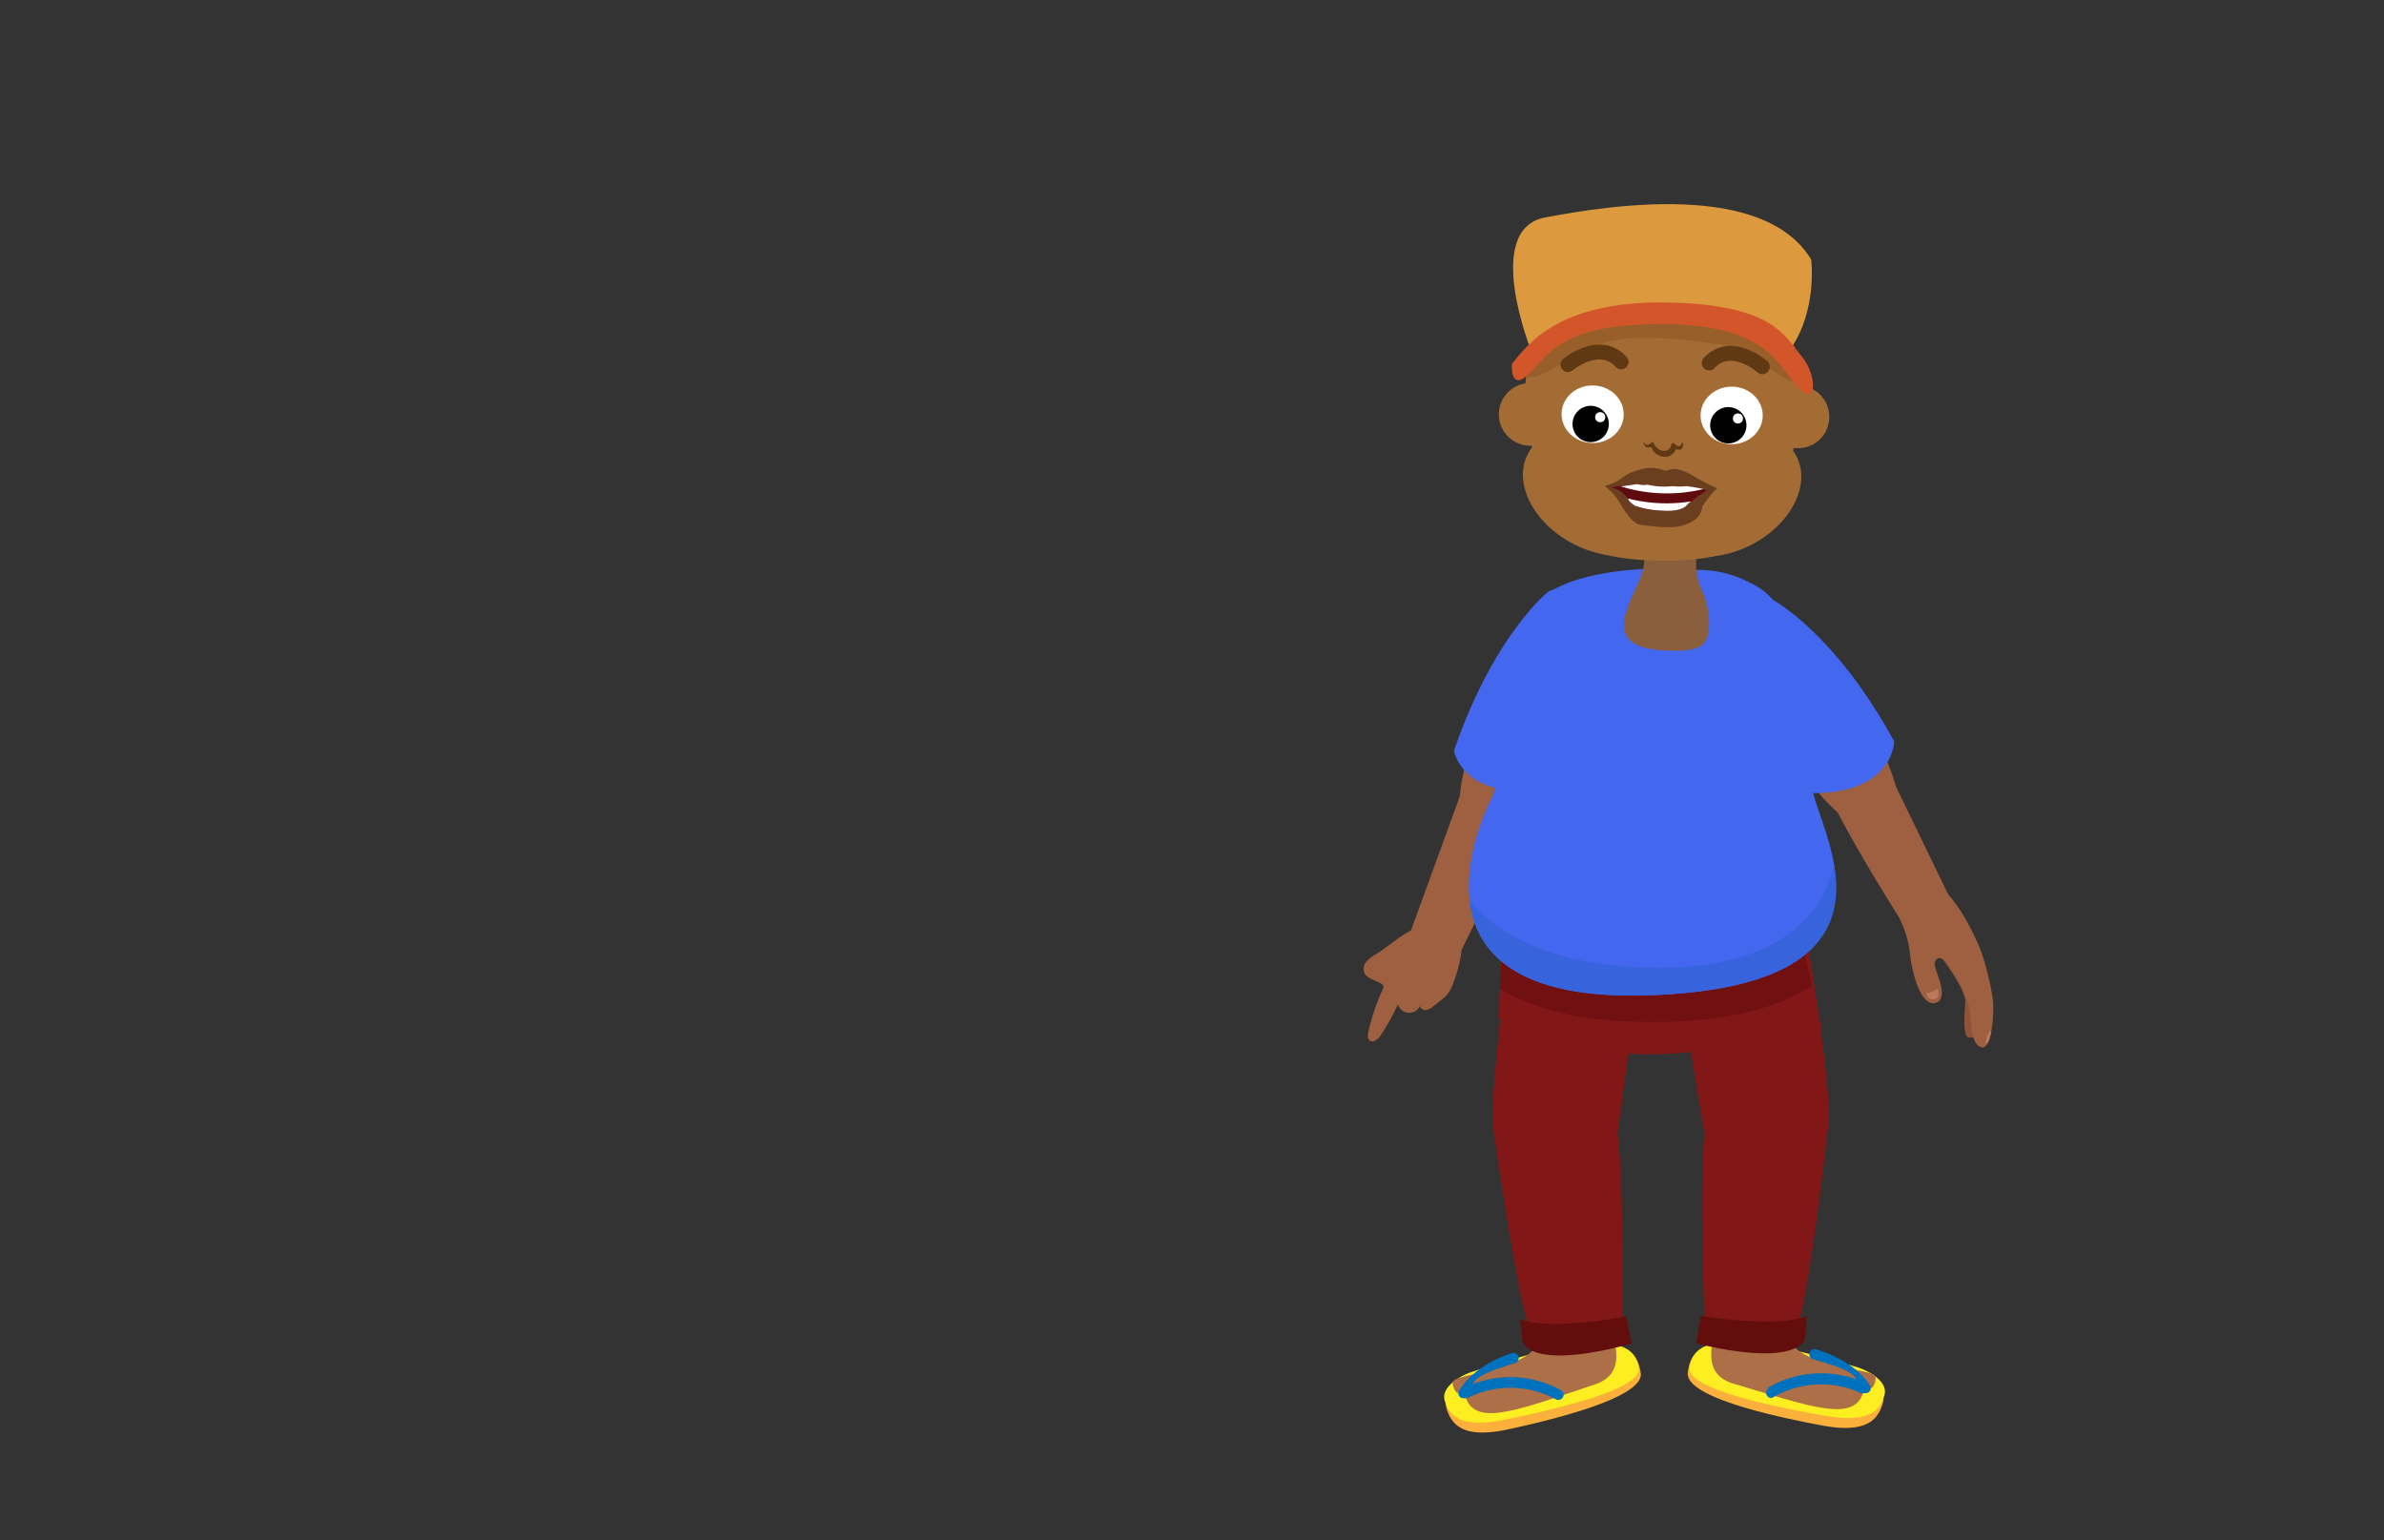 <svg xmlns="http://www.w3.org/2000/svg" xmlns:xlink="http://www.w3.org/1999/xlink" viewBox="0 0 260 168"><rect x="0" y="0" width="260" height="168" fill="#333333" stroke="none"/><defs><style>.cls-1{fill:#9e6041;}.cls-2{fill:#821717;}.cls-3{fill:#4368ef;}.cls-4{fill:#a46c35;}.cls-5{fill:#8e5339;}.cls-6{clip-path:url(#clip-path);}.cls-7{fill:#bc785b;}.cls-8{fill:#fbb03b;}.cls-9{fill:#fcee21;}.cls-10{fill:#ac6f47;}.cls-11{fill:#0071bc;}.cls-12{fill:#630d0d;}.cls-13{clip-path:url(#clip-path-2);}.cls-14{fill:#701010;}.cls-15{clip-path:url(#clip-path-3);}.cls-16{fill:#3763dd;}.cls-17{fill:#8b5e3c;}.cls-18{clip-path:url(#clip-path-4);}.cls-19{fill:#995f2b;}.cls-20{fill:#603913;}.cls-21{fill:#fff;}.cls-22{fill:none;stroke:#603913;stroke-linecap:round;stroke-linejoin:round;stroke-width:1.62px;}.cls-23{fill:#6a3e1e;}.cls-24{fill:#5f0a0f;}.cls-25{fill:#dd993e;}.cls-26{fill:#d3562a;}</style><clipPath id="clip-path"><path class="cls-1" d="M207.08,100a11.88,11.88,0,0,1,1.23,4c.17,2,1.18,5.84,2.78,5.38s-.1-3.51-.09-4.21.66-1,1.32-.14a15.92,15.92,0,0,1,2.43,4.75c.31,1.52.09,3.93,1.26,4.42s1.48-3.35,1.35-5.09a30.82,30.82,0,0,0-1.22-5.13s-1.74-4.78-4.34-7.08L208.42,98Z"/></clipPath><clipPath id="clip-path-2"><path class="cls-2" d="M163.83,102.63l-.39,8.44s8.18,3.92,16.25,3.92,19-2.69,19-2.69L196,100.37Z"/></clipPath><clipPath id="clip-path-3"><path class="cls-3" d="M197.69,86.08s1.28-18.9-6.81-22.51a11.88,11.88,0,0,0-6.52-1.37l-2.31-.11V62l-2.43.05s-10.87.16-12.75,4.91c0,0-2,10-4,19.71,0,0-12.63,22.92,17,21.88S198.26,90.6,197.69,86.08Z"/></clipPath><clipPath id="clip-path-4"><ellipse class="cls-4" cx="181.39" cy="43.36" rx="16.86" ry="15.09" transform="translate(136.32 224.33) rotate(-89.46)"/></clipPath></defs><g id="_1" data-name="1"><path class="cls-1" d="M163.83,84.12s3.16,1.9,1.1,7.3-5.5,12.1-5.5,12.1-4.41,2.82-5.64-1.79l5.88-16.16S161.44,81.89,163.83,84.12Z"/><path class="cls-1" d="M150.05,104.08a3.72,3.72,0,0,0-1,.77,1.22,1.22,0,0,0-.29,1.16c.25.76,1.27.86,1.93,1.31a.4.4,0,0,1,.17.17.5.5,0,0,1-.07.41,24.9,24.9,0,0,0-1.53,4.53c-.1.39-.16.9.18,1.1s.86-.19,1.11-.57a25,25,0,0,0,1.91-3.43,1.28,1.28,0,0,0,2.41.16c0,.31.37.5.67.47a1.74,1.74,0,0,0,.8-.43l.78-.61a4.62,4.62,0,0,0,.62-.54,4.17,4.17,0,0,0,.75-1.35,14.76,14.76,0,0,0,.77-2.69,3.48,3.48,0,0,0-.09-2.12,2.67,2.67,0,0,0-1.6-1.3C154.59,100.06,152.34,102.64,150.05,104.08Z"/><path class="cls-1" d="M168.94,66.91c-3.73.18-12,19.4-9.21,23.33S167.79,87.13,170,81,175.71,66.6,168.94,66.91Z"/><path class="cls-5" d="M211.27,103.83s3.19,4,3.06,5.5-.21,3.69.32,3.81,1.68.13,1.43-4-4.17-9.19-4.17-9.19l-1.4,1.06Z"/><path class="cls-1" d="M207.08,100a11.88,11.88,0,0,1,1.23,4c.17,2,1.18,5.84,2.78,5.38s-.1-3.51-.09-4.21.66-1,1.32-.14a15.92,15.92,0,0,1,2.43,4.75c.31,1.52.09,3.93,1.26,4.42s1.48-3.35,1.35-5.09a30.82,30.82,0,0,0-1.22-5.13s-1.74-4.78-4.34-7.08L208.42,98Z"/><g class="cls-6"><path class="cls-7" d="M217.07,113.47s-.5.56-.51.17a3.1,3.1,0,0,1,.39-1.1s.25-.21.37,0S217.07,113.47,217.07,113.47Z"/></g><path class="cls-7" d="M210.06,108.33a2.63,2.63,0,0,0,1.26-.5s.4.93-.34,1.14S210.06,108.33,210.06,108.33Z"/><path class="cls-1" d="M200.68,81.12s-3,2.22-.33,7.37S207.08,100,207.08,100s4.69,2.35,5.43-2.37L205,82.13S202.83,78.66,200.68,81.12Z"/><path class="cls-1" d="M169,66.91c-3.73.18-12,19.4-9.22,23.32S167.79,87.13,170,81,175.72,66.6,169,66.91Z"/><path class="cls-3" d="M168.92,64.48s-6,4.68-10.35,17.41c0,0,1,5.48,9.63,4.06a89.67,89.67,0,0,0,4-13.65C173.36,66.14,171.39,63.38,168.92,64.48Z"/><path class="cls-8" d="M202.23,149.31a6.48,6.48,0,0,1,1.77.87,2.64,2.64,0,0,1,1.4,2.58c-.45,2-1.73,3.63-6.62,2.72s-15-3.06-14.71-5.76S186.22,144,202.23,149.31Z"/><path class="cls-9" d="M202.34,149.05a6.82,6.82,0,0,1,1.77.78c.8.5,1.66,1.29,1.42,2.27-.42,1.74-1.68,3.15-6.55,2.3s-15-2.85-14.7-5.2S186.36,144.25,202.34,149.05Z"/><path class="cls-10" d="M197.17,120.47s1.93,3-1.31,14.27-.85,12.78,3.76,14,5.2.81,4.87,2-.92.47-1.48.52.67.08-.12,1.31c-1.45,2.25-5.68.79-13.58-1.59-4-1-2.42-4.73-2.14-6.57s1-18.77,0-21.27S197.17,120.47,197.17,120.47Z"/><path class="cls-11" d="M192.84,151.34a11.49,11.49,0,0,1,9.62-.9c-.56-1-2.32-1.48-4.72-2.19a.56.56,0,0,1,.32-1.08c4.47,1.32,5.91,3.94,5.95,4.09a.56.56,0,0,1-.43.68h-.17l-.11,0a.53.53,0,0,1-.35,0,10.36,10.36,0,0,0-9.55.45.57.57,0,0,1-.33.07.56.56,0,0,1-.23-1Z"/><ellipse class="cls-10" cx="192.35" cy="121.26" rx="5.52" ry="4.8" transform="translate(-1.65 2.66) rotate(-0.79)"/><path class="cls-10" d="M186.83,121.34c.08-.88-2-16.38-2-16.38l11.38-.86,1.7,17.09-7.7.56Z"/><path class="cls-8" d="M160.78,149.83a6.92,6.92,0,0,0-1.74.92,2.66,2.66,0,0,0-1.34,2.63c.51,2,1.83,3.57,6.69,2.53s14.94-3.48,14.55-6.16S176.64,144.1,160.78,149.83Z"/><path class="cls-9" d="M160.66,149.58a7.3,7.3,0,0,0-1.74.82c-.79.53-1.63,1.34-1.37,2.32.48,1.73,1.77,3.09,6.61,2.11s14.9-3.25,14.56-5.59S176.5,144.34,160.66,149.58Z"/><path class="cls-10" d="M165,120.87s-1.85,3.09,1.7,14.23,1.21,12.74-3.37,14.07-5.17,1-4.81,2.12.93.44,1.49.48-.67.09.16,1.3c1.51,2.22,5.69.64,13.53-2,3.94-1.14,2.29-4.79,1.95-6.63s-1.51-18.74-.57-21.26S165,120.87,165,120.87Z"/><path class="cls-11" d="M170.22,151.61a11.47,11.47,0,0,0-9.64-.64c.53-1,2.28-1.54,4.66-2.32a.56.56,0,0,0-.35-1.07c-4.44,1.45-5.8,4.11-5.83,4.26a.56.56,0,0,0,.44.66h.17l.11,0a.54.54,0,0,0,.35-.07,10.41,10.41,0,0,1,9.56.19.49.49,0,0,0,.33.06.55.55,0,0,0,.43-.29A.56.56,0,0,0,170.22,151.61Z"/><ellipse class="cls-10" cx="169.88" cy="121.53" rx="5.52" ry="4.8" transform="translate(-1.66 2.35) rotate(-0.79)"/><path class="cls-10" d="M175.4,121.45C175.29,120.57,177,105,177,105l-11.4-.55-1.23,17.13,7.71.35Z"/><path class="cls-2" d="M196.67,100s3.29,19.14,2.73,22.78c0,0-11.06,3-13.52.79,0,0-3.29-19.34-3.75-23.57S194.53,91.7,196.67,100Z"/><path class="cls-2" d="M199.4,122.73s-2.1,18.74-3.4,22c0,0-6,1.56-10.1-.53,0,0-.62-15.61,0-20.67s4-5.1,7.34-4.74S199.29,119.64,199.4,122.73Z"/><path class="cls-12" d="M185.49,143.52s8.36,1.37,11.57,0l-.23,2.57s-.77,3.1-11.84.43Z"/><path class="cls-2" d="M165.65,95.08s-3.43,24.38-2.78,28.08c0,0,11.15,2.73,13.54.43,0,0,2.75-19.82,3.1-24.15S167.56,86.6,165.65,95.08Z"/><path class="cls-2" d="M162.87,123.19s2.62,18.68,4,21.89c0,0,6.07,1.39,10.08-.81,0,0,.19-15.62-.55-20.66s-4.11-5-7.47-4.54S162.9,120.09,162.87,123.19Z"/><path class="cls-12" d="M177.36,143.59s-8.33,1.59-11.58.29l.31,2.55s.85,3.09,11.85.11Z"/><path class="cls-2" d="M163.83,102.63l-.39,8.44s8.18,3.92,16.25,3.92,19-2.69,19-2.69L196,100.37Z"/><g class="cls-13"><path class="cls-14" d="M159,102.3s1.69,9.17,21.16,9.17,22-9,22-9l-4.33-6.34Z"/></g><path class="cls-3" d="M197.69,86.08s1.28-18.9-6.81-22.51a11.88,11.88,0,0,0-6.52-1.37l-2.31-.11V62l-2.43.05s-10.87.16-12.75,4.91c0,0-2,10-4,19.71,0,0-12.63,22.92,17,21.88S198.26,90.6,197.69,86.08Z"/><g class="cls-15"><path class="cls-16" d="M158.47,95.15s3,10.39,22.51,10.39,19.23-13,19.23-13l5.24,20.67L156.37,115Z"/></g><path class="cls-17" d="M178.68,63.56a7.26,7.26,0,0,0,.27-5.5l3.35.45,3.37-.11a7.27,7.27,0,0,0-.28,5.5s.51,1.3-3.42,1.1S178.68,63.56,178.68,63.56Z"/><path class="cls-17" d="M185.39,63.9a9.14,9.14,0,0,1,1,4.27c-.11,2.23-.75,3-5,2.76s-4.46-2-4.21-3.57A19.1,19.1,0,0,1,179,63Z"/><path class="cls-1" d="M193.82,67.88c3.7-.46,15.15,17.08,13,21.42s-8.47-1.69-11.69-7.32S187.09,68.71,193.82,67.88Z"/><path class="cls-3" d="M193.44,65.48s6.73,3.59,13.15,15.4c0,0-.1,5.58-8.8,5.63,0,0-5.58-6.67-7.73-12.56S190.82,64.81,193.44,65.48Z"/><ellipse class="cls-4" cx="174.47" cy="53.62" rx="6.38" ry="8.87" transform="translate(45.68 182.96) rotate(-62.2)"/><ellipse class="cls-4" cx="188.01" cy="53.78" rx="8.87" ry="6.38" transform="translate(-4.27 89.37) rotate(-26.45)"/><ellipse class="cls-4" cx="181.39" cy="43.36" rx="16.86" ry="15.09" transform="translate(136.32 224.33) rotate(-89.46)"/><g class="cls-18"><path class="cls-19" d="M167.73,41a12.41,12.41,0,0,0,3.43-2,15,15,0,0,1,7.46-2.14,44.51,44.51,0,0,1,7.81.58,13.74,13.74,0,0,1,3.25.69c1.79.7,3.21,2.1,4.87,3.06a11.18,11.18,0,0,0,4.67,1.48,4.81,4.81,0,0,0,2.44-.31,5.46,5.46,0,0,0,2-1.92,23.26,23.26,0,0,0,1.95-3.3,5.34,5.34,0,0,0,.62-1.92C206.38,33.5,205,32,203.53,31a23.71,23.71,0,0,0-6.95-2.76A109,109,0,0,0,177.86,25a51.91,51.91,0,0,0-9.41-.1A11.93,11.93,0,0,0,163,26.49a7.33,7.33,0,0,0-3.3,6.17c0,2.55,1.39,4.07,3,5.78C164.19,39.91,165.31,41.62,167.73,41Z"/></g><circle class="cls-4" cx="196.09" cy="45.46" r="3.42" transform="translate(63.81 197.19) rotate(-61.97)"/><circle class="cls-4" cx="166.88" cy="45.19" r="3.42" transform="translate(48.57 171.26) rotate(-61.97)"/><path class="cls-20" d="M183.45,48.2a.49.49,0,0,1,.11.39.53.53,0,0,1-.24.42.69.69,0,0,1-.51,0,1.19,1.19,0,0,1-.4-.21l.41-.17a1.17,1.17,0,0,1-.47.93,1.26,1.26,0,0,1-.46.24,1.16,1.16,0,0,1-.55,0,1.62,1.62,0,0,1-1.33-1.3l.37.1a1.06,1.06,0,0,1-.37.18.61.61,0,0,1-.42,0,.69.69,0,0,1-.37-.62c.12.19.28.37.44.36a.65.65,0,0,0,.41-.24.22.22,0,0,1,.3,0l0,.07,0,0a1.3,1.3,0,0,0,1,.81.65.65,0,0,0,.28,0,.93.93,0,0,0,.27-.12.73.73,0,0,0,.34-.47l0-.07a.22.22,0,0,1,.27-.17.2.2,0,0,1,.12.08.8.8,0,0,0,.46.27c.06,0,.16-.08.21-.17A.58.58,0,0,0,183.45,48.2Z"/><ellipse class="cls-21" cx="188.86" cy="45.32" rx="3.14" ry="3.39" transform="translate(143.24 234.1) rotate(-89.91)"/><circle cx="188.49" cy="46.38" r="1.98"/><circle class="cls-21" cx="189.54" cy="45.64" r="0.55"/><ellipse class="cls-21" cx="173.68" cy="45.18" rx="3.14" ry="3.39" transform="translate(122.39 217.15) rotate(-87.97)"/><path class="cls-22" d="M192.21,40s-3.41-3-5.81-.41"/><path class="cls-22" d="M171,39.77s3.46-2.89,5.8-.3"/><circle cx="173.48" cy="46.24" r="1.98"/><circle class="cls-21" cx="174.52" cy="45.5" r="0.55"/><path class="cls-23" d="M181,51.14a4.23,4.23,0,0,0-2.28.12,4.89,4.89,0,0,0-2,1A5.26,5.26,0,0,1,175,53a6.52,6.52,0,0,1,1.68,1.88s1.17,2.16,2.12,2.33c0,0,3.61.64,5,0,0,0,1.74-.45,1.84-1.93s0,0,0,0,1.24-1.88,1.68-2A27.49,27.49,0,0,1,184.81,52a5.18,5.18,0,0,0-2.13-.86,2.6,2.6,0,0,0-.88.18h-.26Z"/><path class="cls-24" d="M175.66,53.13s2.4-.29,2.85-.3a5.12,5.12,0,0,0,1.13.06,7.5,7.5,0,0,0,2.74.16,9.87,9.87,0,0,0,1.49,0,16.62,16.62,0,0,1,2.26.43,17.14,17.14,0,0,0-2.28,1.76s-.55.62-2.79.46a9.59,9.59,0,0,1-2.8-.54,1.9,1.9,0,0,1-.78-.86A3,3,0,0,0,175.66,53.13Z"/><path class="cls-21" d="M176.77,53.05a16.93,16.93,0,0,0,9,.29,18.2,18.2,0,0,0-1.86-.32,6.41,6.41,0,0,1-1.49,0,8,8,0,0,1-2.74-.16,2.69,2.69,0,0,1-1.13-.06Z"/><path class="cls-21" d="M177.57,54.37a16.82,16.82,0,0,0,6.75.33h.09a3.61,3.61,0,0,0-.53.49s-.59.65-2.58.5a10.29,10.29,0,0,1-3-.53S177.56,54.68,177.57,54.37Z"/><ellipse class="cls-4" cx="181.13" cy="59.35" rx="1.81" ry="8.11" transform="translate(119.65 239.77) rotate(-89.33)"/><path class="cls-25" d="M167,38.27S161.65,25,168.53,23.71s23.83-4,29,4.6c0,0,.69,5.43-2.18,9.62C195.34,37.93,186.67,27,167,38.27Z"/><path class="cls-26" d="M164.88,39.7s-.22,3.34,2.09.83,4.27-5.31,14.83-5.18,12,4.21,14.18,6.76,2.31-1.1.48-3.29-3.14-5.69-14.94-5.83S166.43,37.84,164.88,39.7Z"/></g></svg>